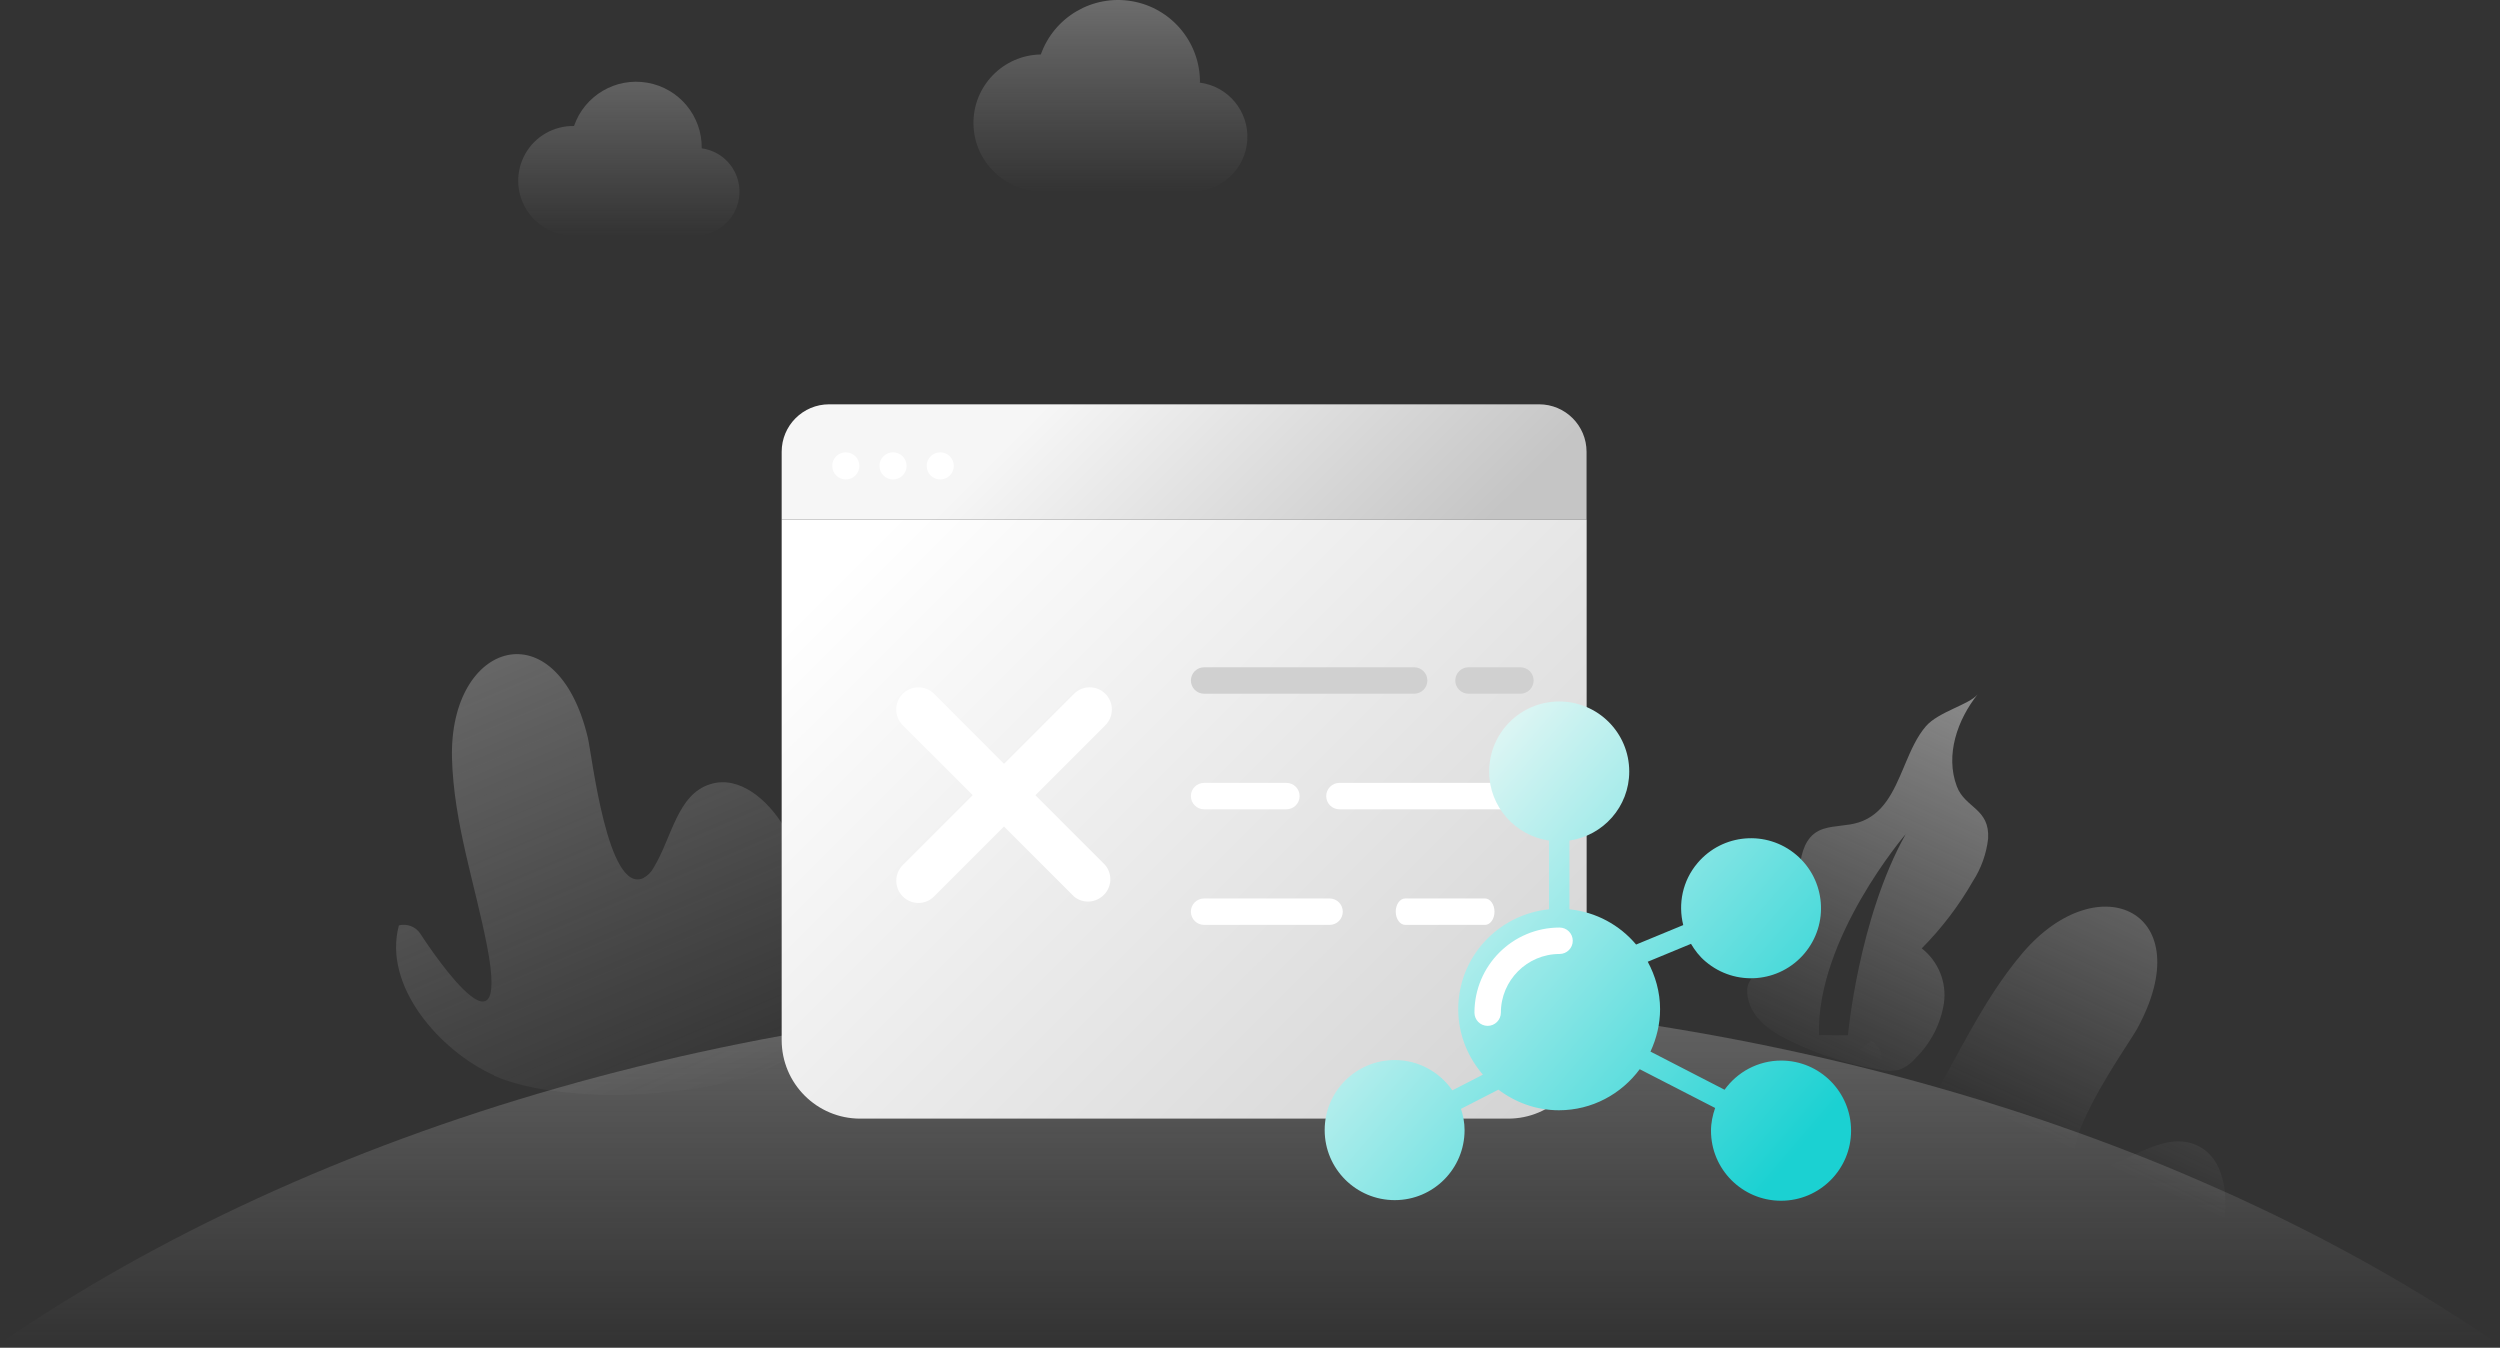 <svg width="371px" height="200px" viewBox="0 0 371 200" version="1.1" xmlns="http://www.w3.org/2000/svg" xmlns:xlink="http://www.w3.org/1999/xlink">
    <rect x="0" y="0" width="371" height="200" fill="#333333" stroke="none"/>
    <title>编组 4</title>
    <defs>
        <linearGradient x1="-47.019%" y1="-185.964%" x2="68.869%" y2="100%" id="linearGradient-1">
            <stop stop-color="#D2D2D2" offset="0%"></stop>
            <stop stop-color="#D2D2D2" stop-opacity="0" offset="100%"></stop>
        </linearGradient>
        <linearGradient x1="119%" y1="-110.864%" x2="54.502%" y2="55.587%" id="linearGradient-2">
            <stop stop-color="#D2D2D2" offset="0%"></stop>
            <stop stop-color="#D2D2D2" stop-opacity="0" offset="100%"></stop>
        </linearGradient>
        <linearGradient x1="50%" y1="-221.157%" x2="50%" y2="100%" id="linearGradient-3">
            <stop stop-color="#D2D2D2" offset="0%"></stop>
            <stop stop-color="#D2D2D2" stop-opacity="0" offset="100%"></stop>
        </linearGradient>
        <linearGradient x1="100.081%" y1="-97.78%" x2="38.826%" y2="104.736%" id="linearGradient-4">
            <stop stop-color="#D2D2D2" offset="0%"></stop>
            <stop stop-color="#D2D2D2" stop-opacity="0" offset="100%"></stop>
        </linearGradient>
        <linearGradient x1="50%" y1="-230.116%" x2="50%" y2="100%" id="linearGradient-5">
            <stop stop-color="#D2D2D2" offset="0%"></stop>
            <stop stop-color="#D2D2D2" stop-opacity="0" offset="100%"></stop>
        </linearGradient>
        <linearGradient x1="50%" y1="-169.203%" x2="50%" y2="100%" id="linearGradient-6">
            <stop stop-color="#D2D2D2" offset="0%"></stop>
            <stop stop-color="#D2D2D2" stop-opacity="0" offset="100%"></stop>
        </linearGradient>
        <linearGradient x1="94.02%" y1="56.554%" x2="26.183%" y2="46.835%" id="linearGradient-7">
            <stop stop-color="#C5C5C5" offset="0%"></stop>
            <stop stop-color="#F6F6F6" offset="100%"></stop>
        </linearGradient>
        <linearGradient x1="3.71%" y1="13.426%" x2="170.735%" y2="137.712%" id="linearGradient-8">
            <stop stop-color="#FFFFFF" offset="0%"></stop>
            <stop stop-color="#C5C5C5" offset="78.76%"></stop>
        </linearGradient>
        <linearGradient x1="10.334%" y1="32.499%" x2="86.423%" y2="94.034%" id="linearGradient-9">
            <stop stop-color="#DFF6F4" offset="0%"></stop>
            <stop stop-color="#1BD1D2" offset="100%"></stop>
        </linearGradient>
    </defs>
    <g id="页面-1" stroke="none" stroke-width="1" fill="none" fill-rule="evenodd">
        <g id="空状态图标备份" transform="translate(-958, -1441)" fill-rule="nonzero">
            <g id="编组-4" transform="translate(958, 1441)">
                <g id="编组-2备份">
                    <path d="M73.259,159.554 C65.346,155.974 56.765,146.369 59.198,137.332 C60.414,137.021 61.694,137.517 62.383,138.566 C62.383,138.566 76.111,160.011 72.259,140.282 C70.444,131.011 67.321,122.048 67.074,112.468 C66.667,95.06 82.642,90.233 87.235,109.468 C87.84,112.011 90.16,132.69 95.444,130.32 C96.125,129.962 96.677,129.401 97.025,128.715 C99.704,124.32 100.506,117.863 105.42,116.369 C109.728,115.011 113.975,118.752 116.296,122.616 C121,130.468 127.296,149.986 117.667,156.603 C108.037,163.221 83.741,164.27 73.346,159.641 L73.259,159.554 Z" id="路径" fill="url(#linearGradient-1)"></path>
                    <path d="M273.185,180.431 C269.704,172.468 269.79,159.591 277.691,154.505 C278.808,155.105 279.411,156.356 279.185,157.603 C279.185,157.603 274.975,182.727 285.358,165.505 C290.296,157.394 294,148.665 300.173,141.394 C311.519,128.134 326.642,135.332 317.148,152.678 C315.914,154.974 303.741,171.863 309.247,173.665 C309.992,173.849 310.776,173.801 311.494,173.529 C316.432,172.073 321.37,167.826 326.037,169.974 C330.136,171.863 330.778,177.468 329.914,181.9 C328.136,190.875 319.422,200.912 307.841,199.357 C296.014,197.752 277.778,190.924 273.222,180.517 L273.185,180.431 Z" id="路径" fill="url(#linearGradient-2)"></path>
                    <path d="M370.519,199.357 C323.963,167.418 258.173,147.505 185.259,147.505 C112.346,147.505 46.556,167.418 0,199.357 L370.519,199.357 Z" id="路径" fill="url(#linearGradient-3)"></path>
                    <path d="M293.469,103.06 C290.519,106.764 288.63,112.011 290.395,116.702 C291.617,119.937 295.296,119.961 295.037,124.455 C294.783,126.699 294.014,128.854 292.79,130.752 C290.704,134.4 288.147,137.758 285.185,140.739 C287.654,142.665 288.91,145.761 288.481,148.863 C287.997,151.942 286.539,154.784 284.321,156.974 C283.668,157.772 282.816,158.386 281.852,158.752 C280.918,158.967 279.947,158.967 279.012,158.752 C274.419,157.972 269.959,156.546 265.765,154.517 C263.148,153.27 260.481,151.566 259.593,148.85 C258.574,145.733 260.193,144.743 261.961,143.766 L262.417,143.514 C263.33,143.005 264.226,142.451 264.765,141.566 C266.062,139.443 266.099,136.603 266.556,134.233 C267.222,130.739 266.235,124.369 270.605,122.999 C272.296,122.468 274.136,122.591 275.827,122.048 C279.501,120.878 281.022,117.422 282.495,113.928 L282.763,113.292 C283.612,111.282 284.487,109.305 285.79,107.789 C287.642,105.628 292.235,104.566 293.469,103.06 Z M282.802,123.789 C282.802,123.789 269.506,139.295 269.938,153.628 L274.235,153.628 C274.235,153.628 275.79,136.344 282.802,123.789 Z" id="形状结合" fill="url(#linearGradient-4)"></path>
                    <path d="M104.136,22.011 L104.136,22.011 C104.204,17.225 100.786,13.099 96.071,12.276 C91.357,11.452 86.742,14.176 85.185,18.702 C82.215,18.644 79.449,20.212 77.974,22.791 C76.499,25.371 76.55,28.549 78.107,31.08 C79.663,33.611 82.477,35.09 85.444,34.937 L103.333,34.937 C106.73,34.891 109.518,32.236 109.728,28.846 C109.939,25.456 107.501,22.476 104.136,22.011 L104.136,22.011 Z" id="路径" fill="url(#linearGradient-5)"></path>
                    <path d="M178.074,12.208 L178.074,12.147 C178.067,6.232 173.804,1.18 167.975,0.177 C162.145,-0.825 156.44,2.512 154.457,8.085 C148.849,8.174 144.374,12.792 144.463,18.4 C144.552,24.008 149.17,28.482 154.778,28.394 L177,28.394 C181.281,28.401 184.829,25.075 185.097,20.802 C185.365,16.529 182.261,12.785 178.012,12.258 L178.074,12.208 Z" id="路径" fill="url(#linearGradient-6)"></path>
                </g>
                <g id="icon局部-04" transform="translate(116, 60)">
                    <g id="编组">
                        <g>
                            <path d="M119.458,17.114 L0,17.114 L0,7.047 C0,3.151 3.151,0 7.047,0 L112.398,0 C116.294,0 119.445,3.151 119.445,7.047 L119.445,17.114 L119.458,17.114 Z" id="路径" fill="url(#linearGradient-7)"></path>
                            <path d="M107.809,106.005 L11.649,106.005 C5.217,106.005 0,100.788 0,94.343 L0,17.114 L119.458,17.114 L119.458,94.356 C119.458,100.788 114.242,106.005 107.809,106.005 Z" id="路径" fill="url(#linearGradient-8)"></path>
                            <circle id="椭圆形" fill="#FFFFFF" cx="9.518" cy="9.139" r="2.013"></circle>
                            <circle id="椭圆形" fill="#FFFFFF" cx="16.526" cy="9.139" r="2.013"></circle>
                            <circle id="椭圆形" fill="#FFFFFF" cx="23.533" cy="9.139" r="2.013"></circle>
                        </g>
                        <path d="M47.98,68.34 L37.65,58.009 L48.037,47.621 C49.321,46.337 49.321,44.248 48.037,42.963 C46.753,41.679 44.664,41.679 43.38,42.963 L32.993,53.351 L22.62,42.963 C21.999,42.342 21.167,42.004 20.292,42.004 C19.417,42.004 18.584,42.342 17.963,42.963 C16.679,44.248 16.679,46.337 17.963,47.621 L28.35,57.995 L17.963,68.383 C16.693,69.667 16.693,71.742 17.963,73.026 C18.584,73.647 19.417,74 20.292,74 C20.292,74 20.292,74 20.292,74 C21.167,74 21.999,73.661 22.62,73.026 L32.993,62.652 L43.366,73.026 C44.565,74.056 46.372,74.056 47.613,72.984 C49.011,71.798 49.166,69.723 47.98,68.34 Z" id="路径" fill="#FFFFFF"></path>
                        <g transform="translate(60.141, 38.977)" id="路径">
                            <g fill="#D0D0D0">
                                <path d="M41.785,0.049 L49.485,0.049 C50.571,0.049 51.447,0.925 51.447,2.01 L51.447,2.01 C51.447,3.095 50.571,3.971 49.485,3.971 L41.785,3.971 C40.7,3.971 39.824,3.095 39.824,2.01 C39.824,0.925 40.7,0.049 41.785,0.049 Z"></path>
                                <path d="M2.549,0.049 L33.718,0.049 C34.803,0.049 35.679,0.925 35.679,2.01 C35.679,3.095 34.803,3.971 33.718,3.971 L2.549,3.971 C1.464,3.971 0.588,3.095 0.588,2.01 C0.588,0.925 1.464,0.049 2.549,0.049 Z"></path>
                            </g>
                            <g transform="translate(0, 16.996)" fill="#FFFFFF">
                                <path d="M22.631,0.206 L49.485,0.206 C50.571,0.206 51.447,1.082 51.447,2.167 L51.447,2.167 C51.447,3.252 50.571,4.128 49.485,4.128 L22.631,4.128 C21.546,4.128 20.67,3.252 20.67,2.167 C20.67,1.095 21.546,0.206 22.631,0.206 Z"></path>
                                <path d="M2.549,0.206 L14.761,0.206 C15.846,0.206 16.722,1.082 16.722,2.167 C16.722,3.252 15.846,4.128 14.761,4.128 L2.549,4.128 C1.464,4.128 0.588,3.252 0.588,2.167 C0.575,1.095 1.464,0.206 2.549,0.206 Z"></path>
                            </g>
                            <g transform="translate(0, 34.238)" fill="#FFFFFF">
                                <path d="M32.398,0.118 L44.23,0.118 C45.001,0.118 45.642,0.994 45.642,2.079 L45.642,2.079 C45.642,3.164 45.014,4.04 44.23,4.04 L32.398,4.04 C31.626,4.04 30.986,3.164 30.986,2.079 C30.986,0.994 31.613,0.118 32.398,0.118 Z"></path>
                                <path d="M2.549,0.118 L21.167,0.118 C22.252,0.118 23.128,0.994 23.128,2.079 C23.128,3.164 22.252,4.04 21.167,4.04 L2.549,4.04 C1.464,4.04 0.588,3.164 0.588,2.079 C0.575,0.994 1.464,0.118 2.549,0.118 Z"></path>
                            </g>
                        </g>
                    </g>
                    <g id="编组" transform="translate(79.915, 43.145)">
                        <path d="M68.417,54.244 C64.952,54.244 61.893,55.957 60.01,58.572 L49.015,52.911 C49.904,50.989 50.44,48.871 50.44,46.622 C50.44,44.06 49.747,41.68 48.61,39.575 L55.029,36.921 C55.604,37.889 56.297,38.804 57.212,39.562 C61.592,43.275 68.142,42.739 71.855,38.359 C75.568,33.98 75.032,27.429 70.652,23.716 C66.273,20.003 59.723,20.539 56.009,24.919 C53.761,27.56 53.094,30.999 53.878,34.136 L46.884,37.026 C44.452,34.136 40.961,32.202 36.987,31.796 L36.987,21.598 C42.007,20.853 45.864,16.578 45.864,11.348 C45.864,5.609 41.21,0.954 35.47,0.954 C29.731,0.954 25.076,5.609 25.076,11.348 C25.076,16.565 28.946,20.853 33.953,21.598 L33.953,31.796 C26.41,32.568 20.487,38.869 20.487,46.622 C20.487,50.348 21.899,53.721 24.148,56.336 L19.611,58.664 C17.728,55.944 14.604,54.166 11.061,54.166 C5.321,54.166 0.667,58.82 0.667,64.56 C0.667,70.299 5.321,74.954 11.061,74.954 C16.8,74.954 21.428,70.299 21.428,64.56 C21.428,63.449 21.219,62.403 20.892,61.409 L26.449,58.559 C28.959,60.455 32.058,61.618 35.431,61.618 C40.36,61.618 44.7,59.2 47.42,55.526 L58.611,61.278 C58.245,62.337 57.997,63.462 57.997,64.651 C57.997,70.391 62.651,75.045 68.391,75.045 C74.13,75.045 78.785,70.391 78.785,64.651 C78.785,58.912 74.156,54.244 68.417,54.244 L68.417,54.244 Z" id="路径" fill="url(#linearGradient-9)"></path>
                        <path d="M24.854,49.093 C23.769,49.093 22.893,48.217 22.893,47.132 C22.893,40.164 28.554,34.503 35.522,34.503 C36.607,34.503 37.483,35.379 37.483,36.464 C37.483,37.549 36.607,38.425 35.522,38.425 C30.724,38.425 26.815,42.334 26.815,47.132 C26.815,48.204 25.939,49.093 24.854,49.093 Z" id="路径" fill="#FFFFFF"></path>
                    </g>
                </g>
            </g>
        </g>
    </g>
</svg>